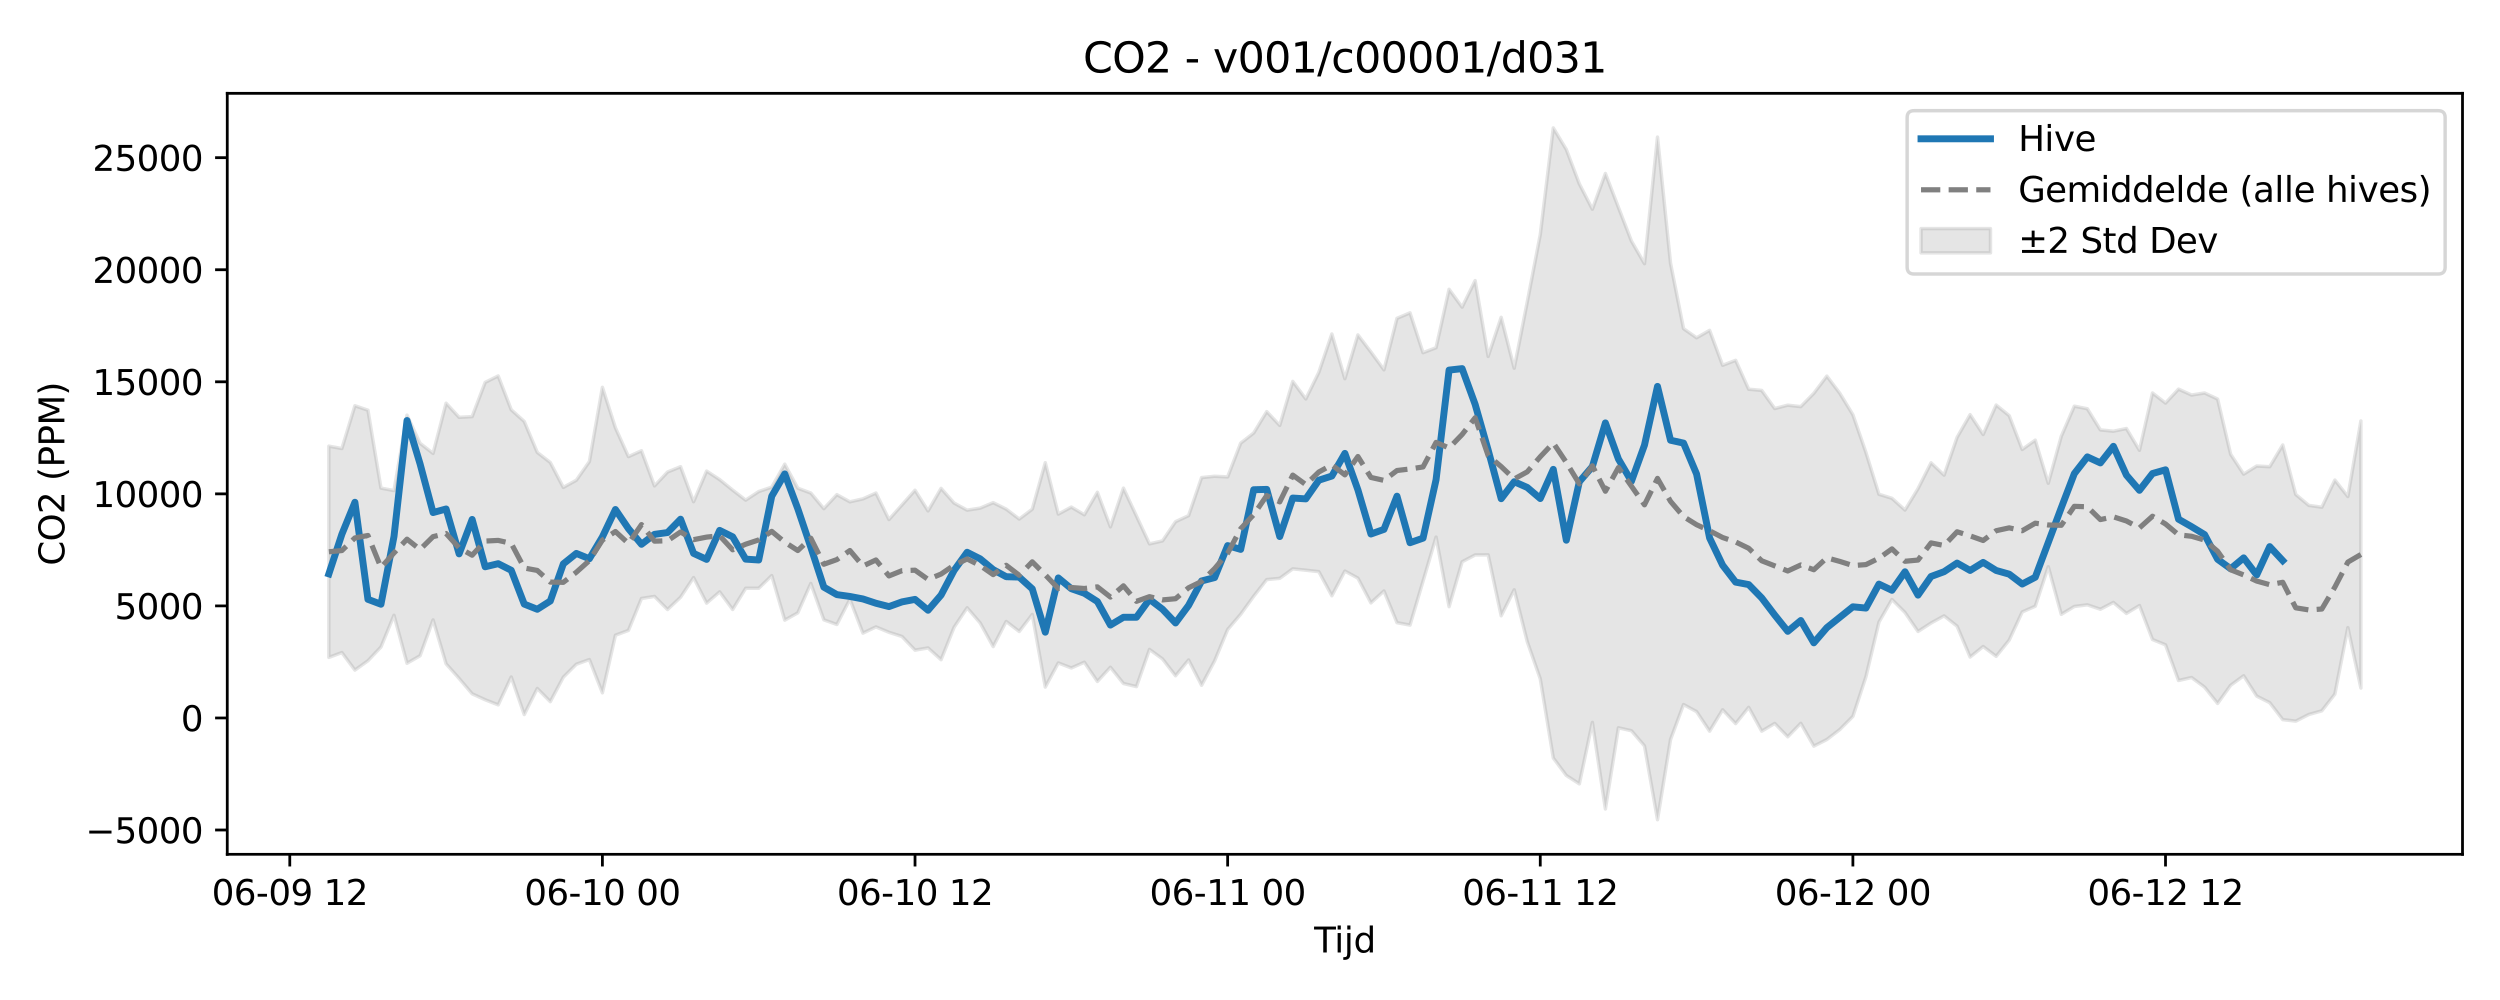 <?xml version="1.0" encoding="utf-8" standalone="no"?>
<!DOCTYPE svg PUBLIC "-//W3C//DTD SVG 1.1//EN"
  "http://www.w3.org/Graphics/SVG/1.1/DTD/svg11.dtd">
<svg xmlns:xlink="http://www.w3.org/1999/xlink" width="720pt" height="288pt" viewBox="0 0 720 288" xmlns="http://www.w3.org/2000/svg" version="1.1">
 <defs>
  <style type="text/css">*{stroke-linejoin: round; stroke-linecap: butt}</style>
 </defs>
 <g id="figure_1">
  <g id="patch_1">
   <path d="M 0 288 
L 720 288 
L 720 0 
L 0 0 
z
" style="fill: #ffffff"/>
  </g>
  <g id="axes_1">
   <g id="patch_2">
    <path d="M 65.45 246.04 
L 709.2 246.04 
L 709.2 26.88 
L 65.45 26.88 
z
" style="fill: #ffffff"/>
   </g>
   <g id="FillBetweenPolyCollection_1">
    <defs>
     <path id="mfbf72f8397" d="M 94.711 -159.513 
L 94.711 -98.666 
L 98.463 -100.057 
L 102.214 -95.012 
L 105.966 -97.695 
L 109.717 -101.659 
L 113.469 -110.799 
L 117.22 -96.98 
L 120.972 -99.143 
L 124.723 -109.472 
L 128.474 -96.816 
L 132.226 -92.606 
L 135.977 -88.187 
L 139.729 -86.468 
L 143.48 -84.993 
L 147.232 -93.028 
L 150.983 -82.207 
L 154.735 -89.719 
L 158.486 -85.913 
L 162.238 -92.959 
L 165.989 -96.705 
L 169.741 -98.048 
L 173.492 -88.462 
L 177.243 -105.051 
L 180.995 -106.446 
L 184.746 -115.63 
L 188.498 -116.232 
L 192.249 -112.45 
L 196.001 -115.993 
L 199.752 -121.655 
L 203.504 -114.295 
L 207.255 -117.542 
L 211.007 -112.461 
L 214.758 -118.574 
L 218.509 -118.573 
L 222.261 -122.231 
L 226.012 -109.398 
L 229.764 -111.501 
L 233.515 -119.966 
L 237.267 -109.494 
L 241.018 -108.139 
L 244.77 -115.425 
L 248.521 -105.657 
L 252.273 -107.45 
L 256.024 -105.893 
L 259.775 -104.692 
L 263.527 -100.757 
L 267.278 -101.395 
L 271.03 -98.008 
L 274.781 -107.343 
L 278.533 -112.953 
L 282.284 -108.597 
L 286.036 -101.781 
L 289.787 -109.017 
L 293.539 -106.128 
L 297.29 -111.037 
L 301.041 -90.12 
L 304.793 -97.076 
L 308.544 -95.622 
L 312.296 -97.276 
L 316.047 -91.741 
L 319.799 -95.83 
L 323.55 -91.153 
L 327.302 -90.254 
L 331.053 -100.965 
L 334.805 -98.223 
L 338.556 -93.38 
L 342.308 -97.934 
L 346.059 -90.638 
L 349.81 -97.667 
L 353.562 -106.684 
L 357.313 -111.089 
L 361.065 -116.275 
L 364.816 -121.079 
L 368.568 -121.437 
L 372.319 -124.173 
L 376.071 -123.781 
L 379.822 -123.364 
L 383.574 -116.416 
L 387.325 -123.534 
L 391.076 -121.498 
L 394.828 -114.367 
L 398.579 -117.801 
L 402.331 -108.666 
L 406.082 -107.972 
L 409.834 -120.616 
L 413.585 -133.316 
L 417.337 -113.282 
L 421.088 -126.2 
L 424.84 -128.179 
L 428.591 -128.191 
L 432.342 -110.651 
L 436.094 -118.142 
L 439.845 -103.223 
L 443.597 -92.496 
L 447.348 -69.696 
L 451.1 -64.666 
L 454.851 -62.239 
L 458.603 -79.957 
L 462.354 -55.011 
L 466.106 -78.392 
L 469.857 -77.546 
L 473.609 -73.177 
L 477.36 -51.922 
L 481.111 -75.005 
L 484.863 -85.092 
L 488.614 -83.055 
L 492.366 -77.421 
L 496.117 -83.582 
L 499.869 -79.598 
L 503.62 -84.281 
L 507.372 -77.422 
L 511.123 -79.65 
L 514.875 -75.801 
L 518.626 -79.687 
L 522.377 -73.108 
L 526.129 -75.015 
L 529.88 -77.904 
L 533.632 -81.676 
L 537.383 -93.076 
L 541.135 -108.819 
L 544.886 -115.348 
L 548.638 -111.6 
L 552.389 -106.134 
L 556.141 -108.563 
L 559.892 -110.634 
L 563.643 -107.655 
L 567.395 -98.771 
L 571.146 -101.799 
L 574.898 -98.973 
L 578.649 -103.654 
L 582.401 -111.756 
L 586.152 -113.401 
L 589.904 -124.785 
L 593.655 -111.068 
L 597.407 -113.334 
L 601.158 -113.804 
L 604.909 -112.538 
L 608.661 -114.497 
L 612.412 -111.329 
L 616.164 -113.607 
L 619.915 -103.821 
L 623.667 -102.284 
L 627.418 -92.008 
L 631.17 -92.876 
L 634.921 -90.093 
L 638.673 -85.402 
L 642.424 -90.636 
L 646.176 -93.378 
L 649.927 -87.522 
L 653.678 -85.632 
L 657.43 -80.746 
L 661.181 -80.31 
L 664.933 -82.223 
L 668.684 -83.274 
L 672.436 -88.082 
L 676.187 -107.236 
L 679.939 -89.839 
L 679.939 -166.774 
L 679.939 -166.774 
L 676.187 -144.996 
L 672.436 -149.74 
L 668.684 -141.922 
L 664.933 -142.454 
L 661.181 -145.588 
L 657.43 -159.85 
L 653.678 -153.591 
L 649.927 -153.787 
L 646.176 -151.448 
L 642.424 -157.179 
L 638.673 -173.07 
L 634.921 -174.824 
L 631.17 -174.232 
L 627.418 -175.935 
L 623.667 -171.914 
L 619.915 -174.825 
L 616.164 -158.313 
L 612.412 -164.585 
L 608.661 -163.812 
L 604.909 -164.189 
L 601.158 -170.283 
L 597.407 -171.023 
L 593.655 -162.359 
L 589.904 -148.821 
L 586.152 -161.242 
L 582.401 -158.556 
L 578.649 -168.297 
L 574.898 -171.347 
L 571.146 -162.874 
L 567.395 -168.583 
L 563.643 -162.036 
L 559.892 -151.157 
L 556.141 -154.72 
L 552.389 -147.27 
L 548.638 -141.106 
L 544.886 -144.491 
L 541.135 -145.648 
L 537.383 -157.707 
L 533.632 -168.566 
L 529.88 -174.713 
L 526.129 -179.682 
L 522.377 -174.726 
L 518.626 -170.892 
L 514.875 -171.31 
L 511.123 -170.341 
L 507.372 -175.572 
L 503.62 -175.903 
L 499.869 -184.232 
L 496.117 -182.8 
L 492.366 -192.86 
L 488.614 -190.712 
L 484.863 -193.347 
L 481.111 -212.213 
L 477.36 -248.52 
L 473.609 -212.056 
L 469.857 -218.574 
L 466.106 -228.282 
L 462.354 -238.042 
L 458.603 -227.746 
L 454.851 -235.054 
L 451.1 -244.946 
L 447.348 -251.158 
L 443.597 -220.424 
L 439.845 -201.003 
L 436.094 -181.959 
L 432.342 -196.606 
L 428.591 -185.353 
L 424.84 -207.194 
L 421.088 -199.543 
L 417.337 -204.684 
L 413.585 -187.857 
L 409.834 -186.425 
L 406.082 -197.906 
L 402.331 -196.319 
L 398.579 -181.488 
L 394.828 -186.629 
L 391.076 -191.543 
L 387.325 -178.943 
L 383.574 -191.816 
L 379.822 -180.768 
L 376.071 -173.107 
L 372.319 -178.162 
L 368.568 -165.482 
L 364.816 -169.464 
L 361.065 -163.301 
L 357.313 -160.363 
L 353.562 -150.656 
L 349.81 -150.837 
L 346.059 -150.455 
L 342.308 -139.494 
L 338.556 -137.759 
L 334.805 -132.231 
L 331.053 -131.363 
L 327.302 -139.393 
L 323.55 -147.418 
L 319.799 -136.262 
L 316.047 -146.226 
L 312.296 -139.749 
L 308.544 -141.965 
L 304.793 -139.939 
L 301.041 -154.752 
L 297.29 -141.346 
L 293.539 -138.514 
L 289.787 -141.375 
L 286.036 -143.241 
L 282.284 -141.664 
L 278.533 -141.074 
L 274.781 -143.122 
L 271.03 -147.345 
L 267.278 -140.862 
L 263.527 -146.812 
L 259.775 -142.6 
L 256.024 -138.37 
L 252.273 -146.004 
L 248.521 -144.327 
L 244.77 -143.481 
L 241.018 -145.54 
L 237.267 -141.504 
L 233.515 -146.01 
L 229.764 -147.397 
L 226.012 -154.323 
L 222.261 -147.706 
L 218.509 -146.436 
L 214.758 -143.962 
L 211.007 -146.854 
L 207.255 -149.885 
L 203.504 -152.333 
L 199.752 -143.501 
L 196.001 -153.59 
L 192.249 -152.058 
L 188.498 -148.065 
L 184.746 -158.19 
L 180.995 -156.49 
L 177.243 -164.799 
L 173.492 -176.457 
L 169.741 -155.068 
L 165.989 -149.703 
L 162.238 -147.623 
L 158.486 -154.805 
L 154.735 -157.713 
L 150.983 -166.626 
L 147.232 -169.997 
L 143.48 -179.731 
L 139.729 -177.877 
L 135.977 -168.012 
L 132.226 -167.811 
L 128.474 -171.88 
L 124.723 -157.426 
L 120.972 -160.339 
L 117.22 -168.451 
L 113.469 -146.719 
L 109.717 -147.43 
L 105.966 -169.866 
L 102.214 -171.147 
L 98.463 -158.821 
L 94.711 -159.513 
z
" style="stroke: #808080; stroke-opacity: 0.2"/>
    </defs>
    <g clip-path="url(#pd08f858478)">
     <use xlink:href="#mfbf72f8397" x="0" y="288" style="fill: #808080; fill-opacity: 0.2; stroke: #808080; stroke-opacity: 0.2"/>
    </g>
   </g>
   <g id="matplotlib.axis_1">
    <g id="xtick_1">
     <g id="line2d_1">
      <defs>
       <path id="m391d20263d" d="M 0 0 
L 0 3.5 
" style="stroke: #000000; stroke-width: 0.8"/>
      </defs>
      <g>
       <use xlink:href="#m391d20263d" x="83.457" y="246.04" style="stroke: #000000; stroke-width: 0.8"/>
      </g>
     </g>
     <g id="text_1">
      <!-- 06-09 12 -->
      <g transform="translate(60.977 260.638) scale(0.1 -0.1)">
       <defs>
        <path id="DejaVuSans-30" d="M 2034 4250 
Q 1547 4250 1301 3770 
Q 1056 3291 1056 2328 
Q 1056 1369 1301 889 
Q 1547 409 2034 409 
Q 2525 409 2770 889 
Q 3016 1369 3016 2328 
Q 3016 3291 2770 3770 
Q 2525 4250 2034 4250 
z
M 2034 4750 
Q 2819 4750 3233 4129 
Q 3647 3509 3647 2328 
Q 3647 1150 3233 529 
Q 2819 -91 2034 -91 
Q 1250 -91 836 529 
Q 422 1150 422 2328 
Q 422 3509 836 4129 
Q 1250 4750 2034 4750 
z
" transform="scale(0.016)"/>
        <path id="DejaVuSans-36" d="M 2113 2584 
Q 1688 2584 1439 2293 
Q 1191 2003 1191 1497 
Q 1191 994 1439 701 
Q 1688 409 2113 409 
Q 2538 409 2786 701 
Q 3034 994 3034 1497 
Q 3034 2003 2786 2293 
Q 2538 2584 2113 2584 
z
M 3366 4563 
L 3366 3988 
Q 3128 4100 2886 4159 
Q 2644 4219 2406 4219 
Q 1781 4219 1451 3797 
Q 1122 3375 1075 2522 
Q 1259 2794 1537 2939 
Q 1816 3084 2150 3084 
Q 2853 3084 3261 2657 
Q 3669 2231 3669 1497 
Q 3669 778 3244 343 
Q 2819 -91 2113 -91 
Q 1303 -91 875 529 
Q 447 1150 447 2328 
Q 447 3434 972 4092 
Q 1497 4750 2381 4750 
Q 2619 4750 2861 4703 
Q 3103 4656 3366 4563 
z
" transform="scale(0.016)"/>
        <path id="DejaVuSans-2d" d="M 313 2009 
L 1997 2009 
L 1997 1497 
L 313 1497 
L 313 2009 
z
" transform="scale(0.016)"/>
        <path id="DejaVuSans-39" d="M 703 97 
L 703 672 
Q 941 559 1184 500 
Q 1428 441 1663 441 
Q 2288 441 2617 861 
Q 2947 1281 2994 2138 
Q 2813 1869 2534 1725 
Q 2256 1581 1919 1581 
Q 1219 1581 811 2004 
Q 403 2428 403 3163 
Q 403 3881 828 4315 
Q 1253 4750 1959 4750 
Q 2769 4750 3195 4129 
Q 3622 3509 3622 2328 
Q 3622 1225 3098 567 
Q 2575 -91 1691 -91 
Q 1453 -91 1209 -44 
Q 966 3 703 97 
z
M 1959 2075 
Q 2384 2075 2632 2365 
Q 2881 2656 2881 3163 
Q 2881 3666 2632 3958 
Q 2384 4250 1959 4250 
Q 1534 4250 1286 3958 
Q 1038 3666 1038 3163 
Q 1038 2656 1286 2365 
Q 1534 2075 1959 2075 
z
" transform="scale(0.016)"/>
        <path id="DejaVuSans-20" transform="scale(0.016)"/>
        <path id="DejaVuSans-31" d="M 794 531 
L 1825 531 
L 1825 4091 
L 703 3866 
L 703 4441 
L 1819 4666 
L 2450 4666 
L 2450 531 
L 3481 531 
L 3481 0 
L 794 0 
L 794 531 
z
" transform="scale(0.016)"/>
        <path id="DejaVuSans-32" d="M 1228 531 
L 3431 531 
L 3431 0 
L 469 0 
L 469 531 
Q 828 903 1448 1529 
Q 2069 2156 2228 2338 
Q 2531 2678 2651 2914 
Q 2772 3150 2772 3378 
Q 2772 3750 2511 3984 
Q 2250 4219 1831 4219 
Q 1534 4219 1204 4116 
Q 875 4013 500 3803 
L 500 4441 
Q 881 4594 1212 4672 
Q 1544 4750 1819 4750 
Q 2544 4750 2975 4387 
Q 3406 4025 3406 3419 
Q 3406 3131 3298 2873 
Q 3191 2616 2906 2266 
Q 2828 2175 2409 1742 
Q 1991 1309 1228 531 
z
" transform="scale(0.016)"/>
       </defs>
       <use xlink:href="#DejaVuSans-30"/>
       <use xlink:href="#DejaVuSans-36" transform="translate(63.623 0)"/>
       <use xlink:href="#DejaVuSans-2d" transform="translate(127.246 0)"/>
       <use xlink:href="#DejaVuSans-30" transform="translate(163.33 0)"/>
       <use xlink:href="#DejaVuSans-39" transform="translate(226.953 0)"/>
       <use xlink:href="#DejaVuSans-20" transform="translate(290.576 0)"/>
       <use xlink:href="#DejaVuSans-31" transform="translate(322.363 0)"/>
       <use xlink:href="#DejaVuSans-32" transform="translate(385.986 0)"/>
      </g>
     </g>
    </g>
    <g id="xtick_2">
     <g id="line2d_2">
      <g>
       <use xlink:href="#m391d20263d" x="173.492" y="246.04" style="stroke: #000000; stroke-width: 0.8"/>
      </g>
     </g>
     <g id="text_2">
      <!-- 06-10 00 -->
      <g transform="translate(151.011 260.638) scale(0.1 -0.1)">
       <use xlink:href="#DejaVuSans-30"/>
       <use xlink:href="#DejaVuSans-36" transform="translate(63.623 0)"/>
       <use xlink:href="#DejaVuSans-2d" transform="translate(127.246 0)"/>
       <use xlink:href="#DejaVuSans-31" transform="translate(163.33 0)"/>
       <use xlink:href="#DejaVuSans-30" transform="translate(226.953 0)"/>
       <use xlink:href="#DejaVuSans-20" transform="translate(290.576 0)"/>
       <use xlink:href="#DejaVuSans-30" transform="translate(322.363 0)"/>
       <use xlink:href="#DejaVuSans-30" transform="translate(385.986 0)"/>
      </g>
     </g>
    </g>
    <g id="xtick_3">
     <g id="line2d_3">
      <g>
       <use xlink:href="#m391d20263d" x="263.527" y="246.04" style="stroke: #000000; stroke-width: 0.8"/>
      </g>
     </g>
     <g id="text_3">
      <!-- 06-10 12 -->
      <g transform="translate(241.046 260.638) scale(0.1 -0.1)">
       <use xlink:href="#DejaVuSans-30"/>
       <use xlink:href="#DejaVuSans-36" transform="translate(63.623 0)"/>
       <use xlink:href="#DejaVuSans-2d" transform="translate(127.246 0)"/>
       <use xlink:href="#DejaVuSans-31" transform="translate(163.33 0)"/>
       <use xlink:href="#DejaVuSans-30" transform="translate(226.953 0)"/>
       <use xlink:href="#DejaVuSans-20" transform="translate(290.576 0)"/>
       <use xlink:href="#DejaVuSans-31" transform="translate(322.363 0)"/>
       <use xlink:href="#DejaVuSans-32" transform="translate(385.986 0)"/>
      </g>
     </g>
    </g>
    <g id="xtick_4">
     <g id="line2d_4">
      <g>
       <use xlink:href="#m391d20263d" x="353.562" y="246.04" style="stroke: #000000; stroke-width: 0.8"/>
      </g>
     </g>
     <g id="text_4">
      <!-- 06-11 00 -->
      <g transform="translate(331.081 260.638) scale(0.1 -0.1)">
       <use xlink:href="#DejaVuSans-30"/>
       <use xlink:href="#DejaVuSans-36" transform="translate(63.623 0)"/>
       <use xlink:href="#DejaVuSans-2d" transform="translate(127.246 0)"/>
       <use xlink:href="#DejaVuSans-31" transform="translate(163.33 0)"/>
       <use xlink:href="#DejaVuSans-31" transform="translate(226.953 0)"/>
       <use xlink:href="#DejaVuSans-20" transform="translate(290.576 0)"/>
       <use xlink:href="#DejaVuSans-30" transform="translate(322.363 0)"/>
       <use xlink:href="#DejaVuSans-30" transform="translate(385.986 0)"/>
      </g>
     </g>
    </g>
    <g id="xtick_5">
     <g id="line2d_5">
      <g>
       <use xlink:href="#m391d20263d" x="443.597" y="246.04" style="stroke: #000000; stroke-width: 0.8"/>
      </g>
     </g>
     <g id="text_5">
      <!-- 06-11 12 -->
      <g transform="translate(421.116 260.638) scale(0.1 -0.1)">
       <use xlink:href="#DejaVuSans-30"/>
       <use xlink:href="#DejaVuSans-36" transform="translate(63.623 0)"/>
       <use xlink:href="#DejaVuSans-2d" transform="translate(127.246 0)"/>
       <use xlink:href="#DejaVuSans-31" transform="translate(163.33 0)"/>
       <use xlink:href="#DejaVuSans-31" transform="translate(226.953 0)"/>
       <use xlink:href="#DejaVuSans-20" transform="translate(290.576 0)"/>
       <use xlink:href="#DejaVuSans-31" transform="translate(322.363 0)"/>
       <use xlink:href="#DejaVuSans-32" transform="translate(385.986 0)"/>
      </g>
     </g>
    </g>
    <g id="xtick_6">
     <g id="line2d_6">
      <g>
       <use xlink:href="#m391d20263d" x="533.632" y="246.04" style="stroke: #000000; stroke-width: 0.8"/>
      </g>
     </g>
     <g id="text_6">
      <!-- 06-12 00 -->
      <g transform="translate(511.151 260.638) scale(0.1 -0.1)">
       <use xlink:href="#DejaVuSans-30"/>
       <use xlink:href="#DejaVuSans-36" transform="translate(63.623 0)"/>
       <use xlink:href="#DejaVuSans-2d" transform="translate(127.246 0)"/>
       <use xlink:href="#DejaVuSans-31" transform="translate(163.33 0)"/>
       <use xlink:href="#DejaVuSans-32" transform="translate(226.953 0)"/>
       <use xlink:href="#DejaVuSans-20" transform="translate(290.576 0)"/>
       <use xlink:href="#DejaVuSans-30" transform="translate(322.363 0)"/>
       <use xlink:href="#DejaVuSans-30" transform="translate(385.986 0)"/>
      </g>
     </g>
    </g>
    <g id="xtick_7">
     <g id="line2d_7">
      <g>
       <use xlink:href="#m391d20263d" x="623.667" y="246.04" style="stroke: #000000; stroke-width: 0.8"/>
      </g>
     </g>
     <g id="text_7">
      <!-- 06-12 12 -->
      <g transform="translate(601.186 260.638) scale(0.1 -0.1)">
       <use xlink:href="#DejaVuSans-30"/>
       <use xlink:href="#DejaVuSans-36" transform="translate(63.623 0)"/>
       <use xlink:href="#DejaVuSans-2d" transform="translate(127.246 0)"/>
       <use xlink:href="#DejaVuSans-31" transform="translate(163.33 0)"/>
       <use xlink:href="#DejaVuSans-32" transform="translate(226.953 0)"/>
       <use xlink:href="#DejaVuSans-20" transform="translate(290.576 0)"/>
       <use xlink:href="#DejaVuSans-31" transform="translate(322.363 0)"/>
       <use xlink:href="#DejaVuSans-32" transform="translate(385.986 0)"/>
      </g>
     </g>
    </g>
    <g id="text_8">
     <!-- Tijd -->
     <g transform="translate(378.475 274.317) scale(0.1 -0.1)">
      <defs>
       <path id="DejaVuSans-54" d="M -19 4666 
L 3928 4666 
L 3928 4134 
L 2272 4134 
L 2272 0 
L 1638 0 
L 1638 4134 
L -19 4134 
L -19 4666 
z
" transform="scale(0.016)"/>
       <path id="DejaVuSans-69" d="M 603 3500 
L 1178 3500 
L 1178 0 
L 603 0 
L 603 3500 
z
M 603 4863 
L 1178 4863 
L 1178 4134 
L 603 4134 
L 603 4863 
z
" transform="scale(0.016)"/>
       <path id="DejaVuSans-6a" d="M 603 3500 
L 1178 3500 
L 1178 -63 
Q 1178 -731 923 -1031 
Q 669 -1331 103 -1331 
L -116 -1331 
L -116 -844 
L 38 -844 
Q 366 -844 484 -692 
Q 603 -541 603 -63 
L 603 3500 
z
M 603 4863 
L 1178 4863 
L 1178 4134 
L 603 4134 
L 603 4863 
z
" transform="scale(0.016)"/>
       <path id="DejaVuSans-64" d="M 2906 2969 
L 2906 4863 
L 3481 4863 
L 3481 0 
L 2906 0 
L 2906 525 
Q 2725 213 2448 61 
Q 2172 -91 1784 -91 
Q 1150 -91 751 415 
Q 353 922 353 1747 
Q 353 2572 751 3078 
Q 1150 3584 1784 3584 
Q 2172 3584 2448 3432 
Q 2725 3281 2906 2969 
z
M 947 1747 
Q 947 1113 1208 752 
Q 1469 391 1925 391 
Q 2381 391 2643 752 
Q 2906 1113 2906 1747 
Q 2906 2381 2643 2742 
Q 2381 3103 1925 3103 
Q 1469 3103 1208 2742 
Q 947 2381 947 1747 
z
" transform="scale(0.016)"/>
      </defs>
      <use xlink:href="#DejaVuSans-54"/>
      <use xlink:href="#DejaVuSans-69" transform="translate(57.959 0)"/>
      <use xlink:href="#DejaVuSans-6a" transform="translate(85.742 0)"/>
      <use xlink:href="#DejaVuSans-64" transform="translate(113.525 0)"/>
     </g>
    </g>
   </g>
   <g id="matplotlib.axis_2">
    <g id="ytick_1">
     <g id="line2d_8">
      <defs>
       <path id="m4808c2dc6b" d="M 0 0 
L -3.5 0 
" style="stroke: #000000; stroke-width: 0.8"/>
      </defs>
      <g>
       <use xlink:href="#m4808c2dc6b" x="65.45" y="239.047" style="stroke: #000000; stroke-width: 0.8"/>
      </g>
     </g>
     <g id="text_9">
      <!-- −5000 -->
      <g transform="translate(24.62 242.846) scale(0.1 -0.1)">
       <defs>
        <path id="DejaVuSans-2212" d="M 678 2272 
L 4684 2272 
L 4684 1741 
L 678 1741 
L 678 2272 
z
" transform="scale(0.016)"/>
        <path id="DejaVuSans-35" d="M 691 4666 
L 3169 4666 
L 3169 4134 
L 1269 4134 
L 1269 2991 
Q 1406 3038 1543 3061 
Q 1681 3084 1819 3084 
Q 2600 3084 3056 2656 
Q 3513 2228 3513 1497 
Q 3513 744 3044 326 
Q 2575 -91 1722 -91 
Q 1428 -91 1123 -41 
Q 819 9 494 109 
L 494 744 
Q 775 591 1075 516 
Q 1375 441 1709 441 
Q 2250 441 2565 725 
Q 2881 1009 2881 1497 
Q 2881 1984 2565 2268 
Q 2250 2553 1709 2553 
Q 1456 2553 1204 2497 
Q 953 2441 691 2322 
L 691 4666 
z
" transform="scale(0.016)"/>
       </defs>
       <use xlink:href="#DejaVuSans-2212"/>
       <use xlink:href="#DejaVuSans-35" transform="translate(83.789 0)"/>
       <use xlink:href="#DejaVuSans-30" transform="translate(147.412 0)"/>
       <use xlink:href="#DejaVuSans-30" transform="translate(211.035 0)"/>
       <use xlink:href="#DejaVuSans-30" transform="translate(274.658 0)"/>
      </g>
     </g>
    </g>
    <g id="ytick_2">
     <g id="line2d_9">
      <g>
       <use xlink:href="#m4808c2dc6b" x="65.45" y="206.774" style="stroke: #000000; stroke-width: 0.8"/>
      </g>
     </g>
     <g id="text_10">
      <!-- 0 -->
      <g transform="translate(52.087 210.573) scale(0.1 -0.1)">
       <use xlink:href="#DejaVuSans-30"/>
      </g>
     </g>
    </g>
    <g id="ytick_3">
     <g id="line2d_10">
      <g>
       <use xlink:href="#m4808c2dc6b" x="65.45" y="174.5" style="stroke: #000000; stroke-width: 0.8"/>
      </g>
     </g>
     <g id="text_11">
      <!-- 5000 -->
      <g transform="translate(33 178.299) scale(0.1 -0.1)">
       <use xlink:href="#DejaVuSans-35"/>
       <use xlink:href="#DejaVuSans-30" transform="translate(63.623 0)"/>
       <use xlink:href="#DejaVuSans-30" transform="translate(127.246 0)"/>
       <use xlink:href="#DejaVuSans-30" transform="translate(190.869 0)"/>
      </g>
     </g>
    </g>
    <g id="ytick_4">
     <g id="line2d_11">
      <g>
       <use xlink:href="#m4808c2dc6b" x="65.45" y="142.227" style="stroke: #000000; stroke-width: 0.8"/>
      </g>
     </g>
     <g id="text_12">
      <!-- 10000 -->
      <g transform="translate(26.637 146.026) scale(0.1 -0.1)">
       <use xlink:href="#DejaVuSans-31"/>
       <use xlink:href="#DejaVuSans-30" transform="translate(63.623 0)"/>
       <use xlink:href="#DejaVuSans-30" transform="translate(127.246 0)"/>
       <use xlink:href="#DejaVuSans-30" transform="translate(190.869 0)"/>
       <use xlink:href="#DejaVuSans-30" transform="translate(254.492 0)"/>
      </g>
     </g>
    </g>
    <g id="ytick_5">
     <g id="line2d_12">
      <g>
       <use xlink:href="#m4808c2dc6b" x="65.45" y="109.953" style="stroke: #000000; stroke-width: 0.8"/>
      </g>
     </g>
     <g id="text_13">
      <!-- 15000 -->
      <g transform="translate(26.637 113.752) scale(0.1 -0.1)">
       <use xlink:href="#DejaVuSans-31"/>
       <use xlink:href="#DejaVuSans-35" transform="translate(63.623 0)"/>
       <use xlink:href="#DejaVuSans-30" transform="translate(127.246 0)"/>
       <use xlink:href="#DejaVuSans-30" transform="translate(190.869 0)"/>
       <use xlink:href="#DejaVuSans-30" transform="translate(254.492 0)"/>
      </g>
     </g>
    </g>
    <g id="ytick_6">
     <g id="line2d_13">
      <g>
       <use xlink:href="#m4808c2dc6b" x="65.45" y="77.679" style="stroke: #000000; stroke-width: 0.8"/>
      </g>
     </g>
     <g id="text_14">
      <!-- 20000 -->
      <g transform="translate(26.637 81.479) scale(0.1 -0.1)">
       <use xlink:href="#DejaVuSans-32"/>
       <use xlink:href="#DejaVuSans-30" transform="translate(63.623 0)"/>
       <use xlink:href="#DejaVuSans-30" transform="translate(127.246 0)"/>
       <use xlink:href="#DejaVuSans-30" transform="translate(190.869 0)"/>
       <use xlink:href="#DejaVuSans-30" transform="translate(254.492 0)"/>
      </g>
     </g>
    </g>
    <g id="ytick_7">
     <g id="line2d_14">
      <g>
       <use xlink:href="#m4808c2dc6b" x="65.45" y="45.406" style="stroke: #000000; stroke-width: 0.8"/>
      </g>
     </g>
     <g id="text_15">
      <!-- 25000 -->
      <g transform="translate(26.637 49.205) scale(0.1 -0.1)">
       <use xlink:href="#DejaVuSans-32"/>
       <use xlink:href="#DejaVuSans-35" transform="translate(63.623 0)"/>
       <use xlink:href="#DejaVuSans-30" transform="translate(127.246 0)"/>
       <use xlink:href="#DejaVuSans-30" transform="translate(190.869 0)"/>
       <use xlink:href="#DejaVuSans-30" transform="translate(254.492 0)"/>
      </g>
     </g>
    </g>
    <g id="text_16">
     <!-- CO2 (PPM) -->
     <g transform="translate(18.541 162.903) rotate(-90) scale(0.1 -0.1)">
      <defs>
       <path id="DejaVuSans-43" d="M 4122 4306 
L 4122 3641 
Q 3803 3938 3442 4084 
Q 3081 4231 2675 4231 
Q 1875 4231 1450 3742 
Q 1025 3253 1025 2328 
Q 1025 1406 1450 917 
Q 1875 428 2675 428 
Q 3081 428 3442 575 
Q 3803 722 4122 1019 
L 4122 359 
Q 3791 134 3420 21 
Q 3050 -91 2638 -91 
Q 1578 -91 968 557 
Q 359 1206 359 2328 
Q 359 3453 968 4101 
Q 1578 4750 2638 4750 
Q 3056 4750 3426 4639 
Q 3797 4528 4122 4306 
z
" transform="scale(0.016)"/>
       <path id="DejaVuSans-4f" d="M 2522 4238 
Q 1834 4238 1429 3725 
Q 1025 3213 1025 2328 
Q 1025 1447 1429 934 
Q 1834 422 2522 422 
Q 3209 422 3611 934 
Q 4013 1447 4013 2328 
Q 4013 3213 3611 3725 
Q 3209 4238 2522 4238 
z
M 2522 4750 
Q 3503 4750 4090 4092 
Q 4678 3434 4678 2328 
Q 4678 1225 4090 567 
Q 3503 -91 2522 -91 
Q 1538 -91 948 565 
Q 359 1222 359 2328 
Q 359 3434 948 4092 
Q 1538 4750 2522 4750 
z
" transform="scale(0.016)"/>
       <path id="DejaVuSans-28" d="M 1984 4856 
Q 1566 4138 1362 3434 
Q 1159 2731 1159 2009 
Q 1159 1288 1364 580 
Q 1569 -128 1984 -844 
L 1484 -844 
Q 1016 -109 783 600 
Q 550 1309 550 2009 
Q 550 2706 781 3412 
Q 1013 4119 1484 4856 
L 1984 4856 
z
" transform="scale(0.016)"/>
       <path id="DejaVuSans-50" d="M 1259 4147 
L 1259 2394 
L 2053 2394 
Q 2494 2394 2734 2622 
Q 2975 2850 2975 3272 
Q 2975 3691 2734 3919 
Q 2494 4147 2053 4147 
L 1259 4147 
z
M 628 4666 
L 2053 4666 
Q 2838 4666 3239 4311 
Q 3641 3956 3641 3272 
Q 3641 2581 3239 2228 
Q 2838 1875 2053 1875 
L 1259 1875 
L 1259 0 
L 628 0 
L 628 4666 
z
" transform="scale(0.016)"/>
       <path id="DejaVuSans-4d" d="M 628 4666 
L 1569 4666 
L 2759 1491 
L 3956 4666 
L 4897 4666 
L 4897 0 
L 4281 0 
L 4281 4097 
L 3078 897 
L 2444 897 
L 1241 4097 
L 1241 0 
L 628 0 
L 628 4666 
z
" transform="scale(0.016)"/>
       <path id="DejaVuSans-29" d="M 513 4856 
L 1013 4856 
Q 1481 4119 1714 3412 
Q 1947 2706 1947 2009 
Q 1947 1309 1714 600 
Q 1481 -109 1013 -844 
L 513 -844 
Q 928 -128 1133 580 
Q 1338 1288 1338 2009 
Q 1338 2731 1133 3434 
Q 928 4138 513 4856 
z
" transform="scale(0.016)"/>
      </defs>
      <use xlink:href="#DejaVuSans-43"/>
      <use xlink:href="#DejaVuSans-4f" transform="translate(69.824 0)"/>
      <use xlink:href="#DejaVuSans-32" transform="translate(148.535 0)"/>
      <use xlink:href="#DejaVuSans-20" transform="translate(212.158 0)"/>
      <use xlink:href="#DejaVuSans-28" transform="translate(243.945 0)"/>
      <use xlink:href="#DejaVuSans-50" transform="translate(282.959 0)"/>
      <use xlink:href="#DejaVuSans-50" transform="translate(343.262 0)"/>
      <use xlink:href="#DejaVuSans-4d" transform="translate(403.564 0)"/>
      <use xlink:href="#DejaVuSans-29" transform="translate(489.844 0)"/>
     </g>
    </g>
   </g>
   <g id="line2d_15">
    <path d="M 94.711 165.272 
L 98.463 153.847 
L 102.214 144.658 
L 105.966 172.609 
L 109.717 174.02 
L 113.469 154.508 
L 117.22 121.117 
L 120.972 133.573 
L 124.723 147.616 
L 128.474 146.588 
L 132.226 159.512 
L 135.977 149.604 
L 139.729 163.234 
L 143.48 162.339 
L 147.232 164.241 
L 150.983 173.982 
L 154.735 175.473 
L 158.486 173.089 
L 162.238 162.391 
L 165.989 159.385 
L 169.741 160.919 
L 173.492 154.628 
L 177.243 146.741 
L 180.995 152.251 
L 184.746 156.76 
L 188.498 153.897 
L 192.249 153.374 
L 196.001 149.529 
L 199.752 159.372 
L 203.504 161.102 
L 207.255 152.754 
L 211.007 154.607 
L 214.758 161.033 
L 218.509 161.277 
L 222.261 142.909 
L 226.012 136.488 
L 229.764 146.515 
L 233.515 157.619 
L 237.267 169.095 
L 241.018 171.251 
L 244.77 171.778 
L 248.521 172.496 
L 252.273 173.734 
L 256.024 174.698 
L 259.775 173.343 
L 263.527 172.626 
L 267.278 175.749 
L 271.03 171.376 
L 274.781 164.265 
L 278.533 159.056 
L 282.284 160.945 
L 286.036 164.05 
L 289.787 166.092 
L 293.539 166.204 
L 297.29 169.594 
L 301.041 182.068 
L 304.793 166.447 
L 308.544 169.547 
L 312.296 170.857 
L 316.047 173.244 
L 319.799 180.021 
L 323.55 177.779 
L 327.302 177.766 
L 331.053 172.594 
L 334.805 175.46 
L 338.556 179.412 
L 342.308 174.358 
L 346.059 167.316 
L 349.81 166.343 
L 353.562 157.133 
L 357.313 158.221 
L 361.065 141.043 
L 364.816 140.944 
L 368.568 154.526 
L 372.319 143.438 
L 376.071 143.675 
L 379.822 138.3 
L 383.574 137.097 
L 387.325 130.58 
L 391.076 141.073 
L 394.828 153.796 
L 398.579 152.462 
L 402.331 142.906 
L 406.082 156.302 
L 409.834 154.987 
L 413.585 138.162 
L 417.337 106.586 
L 421.088 106.164 
L 424.84 116.462 
L 428.591 129.627 
L 432.342 143.623 
L 436.094 138.735 
L 439.845 140.387 
L 443.597 143.578 
L 447.348 135.182 
L 451.1 155.577 
L 454.851 138.737 
L 458.603 134.358 
L 462.354 121.8 
L 466.106 132.198 
L 469.857 138.605 
L 473.609 128.194 
L 477.36 111.287 
L 481.111 126.787 
L 484.863 127.615 
L 488.614 136.521 
L 492.366 154.934 
L 496.117 162.783 
L 499.869 167.652 
L 503.62 168.357 
L 507.372 172.202 
L 511.123 177.134 
L 514.875 181.822 
L 518.626 178.711 
L 522.377 185.131 
L 526.129 180.77 
L 533.632 174.76 
L 537.383 175.122 
L 541.135 168.224 
L 544.886 170.005 
L 548.638 164.674 
L 552.389 171.395 
L 556.141 166.027 
L 559.892 164.646 
L 563.643 162.167 
L 567.395 164.289 
L 571.146 161.971 
L 574.898 164.298 
L 578.649 165.356 
L 582.401 168.202 
L 586.152 166.242 
L 593.655 146.222 
L 597.407 136.404 
L 601.158 131.583 
L 604.909 133.317 
L 608.661 128.547 
L 612.412 136.843 
L 616.164 141.207 
L 619.915 136.374 
L 623.667 135.307 
L 627.418 149.529 
L 631.17 151.681 
L 634.921 153.968 
L 638.673 161.074 
L 642.424 163.792 
L 646.176 160.67 
L 649.927 165.575 
L 653.678 157.43 
L 657.43 161.455 
L 657.43 161.455 
" clip-path="url(#pd08f858478)" style="fill: none; stroke: #1f77b4; stroke-width: 2; stroke-linecap: square"/>
   </g>
   <g id="line2d_16">
    <path d="M 94.711 158.91 
L 98.463 158.561 
L 102.214 154.92 
L 105.966 154.219 
L 109.717 163.456 
L 113.469 159.241 
L 117.22 155.285 
L 120.972 158.259 
L 124.723 154.551 
L 128.474 153.652 
L 132.226 157.792 
L 135.977 159.9 
L 139.729 155.828 
L 143.48 155.638 
L 147.232 156.487 
L 150.983 163.583 
L 154.735 164.284 
L 158.486 167.641 
L 162.238 167.709 
L 165.989 164.796 
L 169.741 161.442 
L 173.492 155.541 
L 177.243 153.075 
L 180.995 156.532 
L 184.746 151.09 
L 188.498 155.851 
L 192.249 155.746 
L 196.001 153.209 
L 199.752 155.422 
L 203.504 154.686 
L 207.255 154.287 
L 211.007 158.343 
L 214.758 156.732 
L 218.509 155.496 
L 222.261 153.032 
L 226.012 156.14 
L 229.764 158.551 
L 233.515 155.012 
L 237.267 162.501 
L 241.018 161.161 
L 244.77 158.547 
L 248.521 163.008 
L 252.273 161.273 
L 256.024 165.869 
L 259.775 164.354 
L 263.527 164.215 
L 267.278 166.871 
L 271.03 165.324 
L 274.781 162.768 
L 278.533 160.986 
L 282.284 162.87 
L 286.036 165.489 
L 289.787 162.804 
L 293.539 165.679 
L 297.29 161.809 
L 301.041 165.564 
L 304.793 169.493 
L 308.544 169.206 
L 312.296 169.488 
L 316.047 169.016 
L 319.799 171.954 
L 323.55 168.715 
L 327.302 173.177 
L 331.053 171.836 
L 334.805 172.773 
L 338.556 172.431 
L 342.308 169.286 
L 346.059 167.453 
L 349.81 163.748 
L 353.562 159.33 
L 357.313 152.274 
L 361.065 148.212 
L 364.816 142.729 
L 368.568 144.54 
L 372.319 136.833 
L 376.071 139.556 
L 379.822 135.934 
L 383.574 133.884 
L 387.325 136.761 
L 391.076 131.479 
L 394.828 137.502 
L 398.579 138.356 
L 402.331 135.508 
L 406.082 135.061 
L 409.834 134.479 
L 413.585 127.414 
L 417.337 129.017 
L 421.088 125.129 
L 424.84 120.314 
L 428.591 131.228 
L 432.342 134.372 
L 436.094 137.95 
L 439.845 135.887 
L 443.597 131.54 
L 447.348 127.573 
L 451.1 133.194 
L 454.851 139.353 
L 458.603 134.149 
L 462.354 141.473 
L 466.106 134.663 
L 473.609 145.384 
L 477.36 137.779 
L 481.111 144.391 
L 484.863 148.78 
L 488.614 151.116 
L 492.366 152.86 
L 496.117 154.809 
L 499.869 156.085 
L 503.62 157.908 
L 507.372 161.503 
L 514.875 164.445 
L 518.626 162.711 
L 522.377 164.083 
L 526.129 160.652 
L 529.88 161.692 
L 533.632 162.879 
L 537.383 162.608 
L 541.135 160.767 
L 544.886 158.081 
L 548.638 161.647 
L 552.389 161.298 
L 556.141 156.359 
L 559.892 157.105 
L 563.643 153.155 
L 567.395 154.323 
L 571.146 155.664 
L 574.898 152.84 
L 578.649 152.024 
L 582.401 152.844 
L 586.152 150.679 
L 589.904 151.197 
L 593.655 151.286 
L 597.407 145.822 
L 601.158 145.956 
L 604.909 149.637 
L 608.661 148.846 
L 612.412 150.043 
L 616.164 152.04 
L 619.915 148.677 
L 623.667 150.901 
L 627.418 154.028 
L 631.17 154.446 
L 634.921 155.541 
L 638.673 158.764 
L 642.424 164.092 
L 646.176 165.587 
L 649.927 167.345 
L 653.678 168.388 
L 657.43 167.702 
L 661.181 175.051 
L 664.933 175.661 
L 668.684 175.402 
L 672.436 169.089 
L 676.187 161.884 
L 679.939 159.693 
L 679.939 159.693 
" clip-path="url(#pd08f858478)" style="fill: none; stroke-dasharray: 5.55,2.4; stroke-dashoffset: 0; stroke: #808080; stroke-width: 1.5"/>
   </g>
   <g id="patch_3">
    <path d="M 65.45 246.04 
L 65.45 26.88 
" style="fill: none; stroke: #000000; stroke-width: 0.8; stroke-linejoin: miter; stroke-linecap: square"/>
   </g>
   <g id="patch_4">
    <path d="M 709.2 246.04 
L 709.2 26.88 
" style="fill: none; stroke: #000000; stroke-width: 0.8; stroke-linejoin: miter; stroke-linecap: square"/>
   </g>
   <g id="patch_5">
    <path d="M 65.45 246.04 
L 709.2 246.04 
" style="fill: none; stroke: #000000; stroke-width: 0.8; stroke-linejoin: miter; stroke-linecap: square"/>
   </g>
   <g id="patch_6">
    <path d="M 65.45 26.88 
L 709.2 26.88 
" style="fill: none; stroke: #000000; stroke-width: 0.8; stroke-linejoin: miter; stroke-linecap: square"/>
   </g>
   <g id="text_17">
    <!-- CO2 - v001/c00001/d031 -->
    <g transform="translate(311.922 20.88) scale(0.12 -0.12)">
     <defs>
      <path id="DejaVuSans-76" d="M 191 3500 
L 800 3500 
L 1894 563 
L 2988 3500 
L 3597 3500 
L 2284 0 
L 1503 0 
L 191 3500 
z
" transform="scale(0.016)"/>
      <path id="DejaVuSans-2f" d="M 1625 4666 
L 2156 4666 
L 531 -594 
L 0 -594 
L 1625 4666 
z
" transform="scale(0.016)"/>
      <path id="DejaVuSans-63" d="M 3122 3366 
L 3122 2828 
Q 2878 2963 2633 3030 
Q 2388 3097 2138 3097 
Q 1578 3097 1268 2742 
Q 959 2388 959 1747 
Q 959 1106 1268 751 
Q 1578 397 2138 397 
Q 2388 397 2633 464 
Q 2878 531 3122 666 
L 3122 134 
Q 2881 22 2623 -34 
Q 2366 -91 2075 -91 
Q 1284 -91 818 406 
Q 353 903 353 1747 
Q 353 2603 823 3093 
Q 1294 3584 2113 3584 
Q 2378 3584 2631 3529 
Q 2884 3475 3122 3366 
z
" transform="scale(0.016)"/>
      <path id="DejaVuSans-33" d="M 2597 2516 
Q 3050 2419 3304 2112 
Q 3559 1806 3559 1356 
Q 3559 666 3084 287 
Q 2609 -91 1734 -91 
Q 1441 -91 1130 -33 
Q 819 25 488 141 
L 488 750 
Q 750 597 1062 519 
Q 1375 441 1716 441 
Q 2309 441 2620 675 
Q 2931 909 2931 1356 
Q 2931 1769 2642 2001 
Q 2353 2234 1838 2234 
L 1294 2234 
L 1294 2753 
L 1863 2753 
Q 2328 2753 2575 2939 
Q 2822 3125 2822 3475 
Q 2822 3834 2567 4026 
Q 2313 4219 1838 4219 
Q 1578 4219 1281 4162 
Q 984 4106 628 3988 
L 628 4550 
Q 988 4650 1302 4700 
Q 1616 4750 1894 4750 
Q 2613 4750 3031 4423 
Q 3450 4097 3450 3541 
Q 3450 3153 3228 2886 
Q 3006 2619 2597 2516 
z
" transform="scale(0.016)"/>
     </defs>
     <use xlink:href="#DejaVuSans-43"/>
     <use xlink:href="#DejaVuSans-4f" transform="translate(69.824 0)"/>
     <use xlink:href="#DejaVuSans-32" transform="translate(148.535 0)"/>
     <use xlink:href="#DejaVuSans-20" transform="translate(212.158 0)"/>
     <use xlink:href="#DejaVuSans-2d" transform="translate(243.945 0)"/>
     <use xlink:href="#DejaVuSans-20" transform="translate(280.029 0)"/>
     <use xlink:href="#DejaVuSans-76" transform="translate(311.816 0)"/>
     <use xlink:href="#DejaVuSans-30" transform="translate(370.996 0)"/>
     <use xlink:href="#DejaVuSans-30" transform="translate(434.619 0)"/>
     <use xlink:href="#DejaVuSans-31" transform="translate(498.242 0)"/>
     <use xlink:href="#DejaVuSans-2f" transform="translate(561.865 0)"/>
     <use xlink:href="#DejaVuSans-63" transform="translate(595.557 0)"/>
     <use xlink:href="#DejaVuSans-30" transform="translate(650.537 0)"/>
     <use xlink:href="#DejaVuSans-30" transform="translate(714.16 0)"/>
     <use xlink:href="#DejaVuSans-30" transform="translate(777.783 0)"/>
     <use xlink:href="#DejaVuSans-30" transform="translate(841.406 0)"/>
     <use xlink:href="#DejaVuSans-31" transform="translate(905.029 0)"/>
     <use xlink:href="#DejaVuSans-2f" transform="translate(968.652 0)"/>
     <use xlink:href="#DejaVuSans-64" transform="translate(1002.344 0)"/>
     <use xlink:href="#DejaVuSans-30" transform="translate(1065.82 0)"/>
     <use xlink:href="#DejaVuSans-33" transform="translate(1129.443 0)"/>
     <use xlink:href="#DejaVuSans-31" transform="translate(1193.066 0)"/>
    </g>
   </g>
   <g id="legend_1">
    <g id="patch_7">
     <path d="M 551.256 78.914 
L 702.2 78.914 
Q 704.2 78.914 704.2 76.914 
L 704.2 33.88 
Q 704.2 31.88 702.2 31.88 
L 551.256 31.88 
Q 549.256 31.88 549.256 33.88 
L 549.256 76.914 
Q 549.256 78.914 551.256 78.914 
z
" style="fill: #ffffff; opacity: 0.8; stroke: #cccccc; stroke-linejoin: miter"/>
    </g>
    <g id="line2d_17">
     <path d="M 553.256 39.978 
L 563.256 39.978 
L 573.256 39.978 
" style="fill: none; stroke: #1f77b4; stroke-width: 2; stroke-linecap: square"/>
    </g>
    <g id="text_18">
     <!-- Hive -->
     <g transform="translate(581.256 43.478) scale(0.1 -0.1)">
      <defs>
       <path id="DejaVuSans-48" d="M 628 4666 
L 1259 4666 
L 1259 2753 
L 3553 2753 
L 3553 4666 
L 4184 4666 
L 4184 0 
L 3553 0 
L 3553 2222 
L 1259 2222 
L 1259 0 
L 628 0 
L 628 4666 
z
" transform="scale(0.016)"/>
       <path id="DejaVuSans-65" d="M 3597 1894 
L 3597 1613 
L 953 1613 
Q 991 1019 1311 708 
Q 1631 397 2203 397 
Q 2534 397 2845 478 
Q 3156 559 3463 722 
L 3463 178 
Q 3153 47 2828 -22 
Q 2503 -91 2169 -91 
Q 1331 -91 842 396 
Q 353 884 353 1716 
Q 353 2575 817 3079 
Q 1281 3584 2069 3584 
Q 2775 3584 3186 3129 
Q 3597 2675 3597 1894 
z
M 3022 2063 
Q 3016 2534 2758 2815 
Q 2500 3097 2075 3097 
Q 1594 3097 1305 2825 
Q 1016 2553 972 2059 
L 3022 2063 
z
" transform="scale(0.016)"/>
      </defs>
      <use xlink:href="#DejaVuSans-48"/>
      <use xlink:href="#DejaVuSans-69" transform="translate(75.195 0)"/>
      <use xlink:href="#DejaVuSans-76" transform="translate(102.979 0)"/>
      <use xlink:href="#DejaVuSans-65" transform="translate(162.158 0)"/>
     </g>
    </g>
    <g id="line2d_18">
     <path d="M 553.256 54.657 
L 563.256 54.657 
L 573.256 54.657 
" style="fill: none; stroke-dasharray: 5.55,2.4; stroke-dashoffset: 0; stroke: #808080; stroke-width: 1.5"/>
    </g>
    <g id="text_19">
     <!-- Gemiddelde (alle hives) -->
     <g transform="translate(581.256 58.157) scale(0.1 -0.1)">
      <defs>
       <path id="DejaVuSans-47" d="M 3809 666 
L 3809 1919 
L 2778 1919 
L 2778 2438 
L 4434 2438 
L 4434 434 
Q 4069 175 3628 42 
Q 3188 -91 2688 -91 
Q 1594 -91 976 548 
Q 359 1188 359 2328 
Q 359 3472 976 4111 
Q 1594 4750 2688 4750 
Q 3144 4750 3555 4637 
Q 3966 4525 4313 4306 
L 4313 3634 
Q 3963 3931 3569 4081 
Q 3175 4231 2741 4231 
Q 1884 4231 1454 3753 
Q 1025 3275 1025 2328 
Q 1025 1384 1454 906 
Q 1884 428 2741 428 
Q 3075 428 3337 486 
Q 3600 544 3809 666 
z
" transform="scale(0.016)"/>
       <path id="DejaVuSans-6d" d="M 3328 2828 
Q 3544 3216 3844 3400 
Q 4144 3584 4550 3584 
Q 5097 3584 5394 3201 
Q 5691 2819 5691 2113 
L 5691 0 
L 5113 0 
L 5113 2094 
Q 5113 2597 4934 2840 
Q 4756 3084 4391 3084 
Q 3944 3084 3684 2787 
Q 3425 2491 3425 1978 
L 3425 0 
L 2847 0 
L 2847 2094 
Q 2847 2600 2669 2842 
Q 2491 3084 2119 3084 
Q 1678 3084 1418 2786 
Q 1159 2488 1159 1978 
L 1159 0 
L 581 0 
L 581 3500 
L 1159 3500 
L 1159 2956 
Q 1356 3278 1631 3431 
Q 1906 3584 2284 3584 
Q 2666 3584 2933 3390 
Q 3200 3197 3328 2828 
z
" transform="scale(0.016)"/>
       <path id="DejaVuSans-6c" d="M 603 4863 
L 1178 4863 
L 1178 0 
L 603 0 
L 603 4863 
z
" transform="scale(0.016)"/>
       <path id="DejaVuSans-61" d="M 2194 1759 
Q 1497 1759 1228 1600 
Q 959 1441 959 1056 
Q 959 750 1161 570 
Q 1363 391 1709 391 
Q 2188 391 2477 730 
Q 2766 1069 2766 1631 
L 2766 1759 
L 2194 1759 
z
M 3341 1997 
L 3341 0 
L 2766 0 
L 2766 531 
Q 2569 213 2275 61 
Q 1981 -91 1556 -91 
Q 1019 -91 701 211 
Q 384 513 384 1019 
Q 384 1609 779 1909 
Q 1175 2209 1959 2209 
L 2766 2209 
L 2766 2266 
Q 2766 2663 2505 2880 
Q 2244 3097 1772 3097 
Q 1472 3097 1187 3025 
Q 903 2953 641 2809 
L 641 3341 
Q 956 3463 1253 3523 
Q 1550 3584 1831 3584 
Q 2591 3584 2966 3190 
Q 3341 2797 3341 1997 
z
" transform="scale(0.016)"/>
       <path id="DejaVuSans-68" d="M 3513 2113 
L 3513 0 
L 2938 0 
L 2938 2094 
Q 2938 2591 2744 2837 
Q 2550 3084 2163 3084 
Q 1697 3084 1428 2787 
Q 1159 2491 1159 1978 
L 1159 0 
L 581 0 
L 581 4863 
L 1159 4863 
L 1159 2956 
Q 1366 3272 1645 3428 
Q 1925 3584 2291 3584 
Q 2894 3584 3203 3211 
Q 3513 2838 3513 2113 
z
" transform="scale(0.016)"/>
       <path id="DejaVuSans-73" d="M 2834 3397 
L 2834 2853 
Q 2591 2978 2328 3040 
Q 2066 3103 1784 3103 
Q 1356 3103 1142 2972 
Q 928 2841 928 2578 
Q 928 2378 1081 2264 
Q 1234 2150 1697 2047 
L 1894 2003 
Q 2506 1872 2764 1633 
Q 3022 1394 3022 966 
Q 3022 478 2636 193 
Q 2250 -91 1575 -91 
Q 1294 -91 989 -36 
Q 684 19 347 128 
L 347 722 
Q 666 556 975 473 
Q 1284 391 1588 391 
Q 1994 391 2212 530 
Q 2431 669 2431 922 
Q 2431 1156 2273 1281 
Q 2116 1406 1581 1522 
L 1381 1569 
Q 847 1681 609 1914 
Q 372 2147 372 2553 
Q 372 3047 722 3315 
Q 1072 3584 1716 3584 
Q 2034 3584 2315 3537 
Q 2597 3491 2834 3397 
z
" transform="scale(0.016)"/>
      </defs>
      <use xlink:href="#DejaVuSans-47"/>
      <use xlink:href="#DejaVuSans-65" transform="translate(77.49 0)"/>
      <use xlink:href="#DejaVuSans-6d" transform="translate(139.014 0)"/>
      <use xlink:href="#DejaVuSans-69" transform="translate(236.426 0)"/>
      <use xlink:href="#DejaVuSans-64" transform="translate(264.209 0)"/>
      <use xlink:href="#DejaVuSans-64" transform="translate(327.686 0)"/>
      <use xlink:href="#DejaVuSans-65" transform="translate(391.162 0)"/>
      <use xlink:href="#DejaVuSans-6c" transform="translate(452.686 0)"/>
      <use xlink:href="#DejaVuSans-64" transform="translate(480.469 0)"/>
      <use xlink:href="#DejaVuSans-65" transform="translate(543.945 0)"/>
      <use xlink:href="#DejaVuSans-20" transform="translate(605.469 0)"/>
      <use xlink:href="#DejaVuSans-28" transform="translate(637.256 0)"/>
      <use xlink:href="#DejaVuSans-61" transform="translate(676.27 0)"/>
      <use xlink:href="#DejaVuSans-6c" transform="translate(737.549 0)"/>
      <use xlink:href="#DejaVuSans-6c" transform="translate(765.332 0)"/>
      <use xlink:href="#DejaVuSans-65" transform="translate(793.115 0)"/>
      <use xlink:href="#DejaVuSans-20" transform="translate(854.639 0)"/>
      <use xlink:href="#DejaVuSans-68" transform="translate(886.426 0)"/>
      <use xlink:href="#DejaVuSans-69" transform="translate(949.805 0)"/>
      <use xlink:href="#DejaVuSans-76" transform="translate(977.588 0)"/>
      <use xlink:href="#DejaVuSans-65" transform="translate(1036.768 0)"/>
      <use xlink:href="#DejaVuSans-73" transform="translate(1098.291 0)"/>
      <use xlink:href="#DejaVuSans-29" transform="translate(1150.391 0)"/>
     </g>
    </g>
    <g id="patch_8">
     <path d="M 553.256 72.835 
L 573.256 72.835 
L 573.256 65.835 
L 553.256 65.835 
z
" style="fill: #808080; fill-opacity: 0.2; stroke: #808080; stroke-opacity: 0.2; stroke-linejoin: miter"/>
    </g>
    <g id="text_20">
     <!-- ±2 Std Dev -->
     <g transform="translate(581.256 72.835) scale(0.1 -0.1)">
      <defs>
       <path id="DejaVuSans-b1" d="M 2944 4013 
L 2944 2803 
L 4684 2803 
L 4684 2272 
L 2944 2272 
L 2944 1063 
L 2419 1063 
L 2419 2272 
L 678 2272 
L 678 2803 
L 2419 2803 
L 2419 4013 
L 2944 4013 
z
M 678 531 
L 4684 531 
L 4684 0 
L 678 0 
L 678 531 
z
" transform="scale(0.016)"/>
       <path id="DejaVuSans-53" d="M 3425 4513 
L 3425 3897 
Q 3066 4069 2747 4153 
Q 2428 4238 2131 4238 
Q 1616 4238 1336 4038 
Q 1056 3838 1056 3469 
Q 1056 3159 1242 3001 
Q 1428 2844 1947 2747 
L 2328 2669 
Q 3034 2534 3370 2195 
Q 3706 1856 3706 1288 
Q 3706 609 3251 259 
Q 2797 -91 1919 -91 
Q 1588 -91 1214 -16 
Q 841 59 441 206 
L 441 856 
Q 825 641 1194 531 
Q 1563 422 1919 422 
Q 2459 422 2753 634 
Q 3047 847 3047 1241 
Q 3047 1584 2836 1778 
Q 2625 1972 2144 2069 
L 1759 2144 
Q 1053 2284 737 2584 
Q 422 2884 422 3419 
Q 422 4038 858 4394 
Q 1294 4750 2059 4750 
Q 2388 4750 2728 4690 
Q 3069 4631 3425 4513 
z
" transform="scale(0.016)"/>
       <path id="DejaVuSans-74" d="M 1172 4494 
L 1172 3500 
L 2356 3500 
L 2356 3053 
L 1172 3053 
L 1172 1153 
Q 1172 725 1289 603 
Q 1406 481 1766 481 
L 2356 481 
L 2356 0 
L 1766 0 
Q 1100 0 847 248 
Q 594 497 594 1153 
L 594 3053 
L 172 3053 
L 172 3500 
L 594 3500 
L 594 4494 
L 1172 4494 
z
" transform="scale(0.016)"/>
       <path id="DejaVuSans-44" d="M 1259 4147 
L 1259 519 
L 2022 519 
Q 2988 519 3436 956 
Q 3884 1394 3884 2338 
Q 3884 3275 3436 3711 
Q 2988 4147 2022 4147 
L 1259 4147 
z
M 628 4666 
L 1925 4666 
Q 3281 4666 3915 4102 
Q 4550 3538 4550 2338 
Q 4550 1131 3912 565 
Q 3275 0 1925 0 
L 628 0 
L 628 4666 
z
" transform="scale(0.016)"/>
      </defs>
      <use xlink:href="#DejaVuSans-b1"/>
      <use xlink:href="#DejaVuSans-32" transform="translate(83.789 0)"/>
      <use xlink:href="#DejaVuSans-20" transform="translate(147.412 0)"/>
      <use xlink:href="#DejaVuSans-53" transform="translate(179.199 0)"/>
      <use xlink:href="#DejaVuSans-74" transform="translate(242.676 0)"/>
      <use xlink:href="#DejaVuSans-64" transform="translate(281.885 0)"/>
      <use xlink:href="#DejaVuSans-20" transform="translate(345.361 0)"/>
      <use xlink:href="#DejaVuSans-44" transform="translate(377.148 0)"/>
      <use xlink:href="#DejaVuSans-65" transform="translate(454.15 0)"/>
      <use xlink:href="#DejaVuSans-76" transform="translate(515.674 0)"/>
     </g>
    </g>
   </g>
  </g>
 </g>
 <defs>
  <clipPath id="pd08f858478">
   <rect x="65.45" y="26.88" width="643.75" height="219.16"/>
  </clipPath>
 </defs>
</svg>
